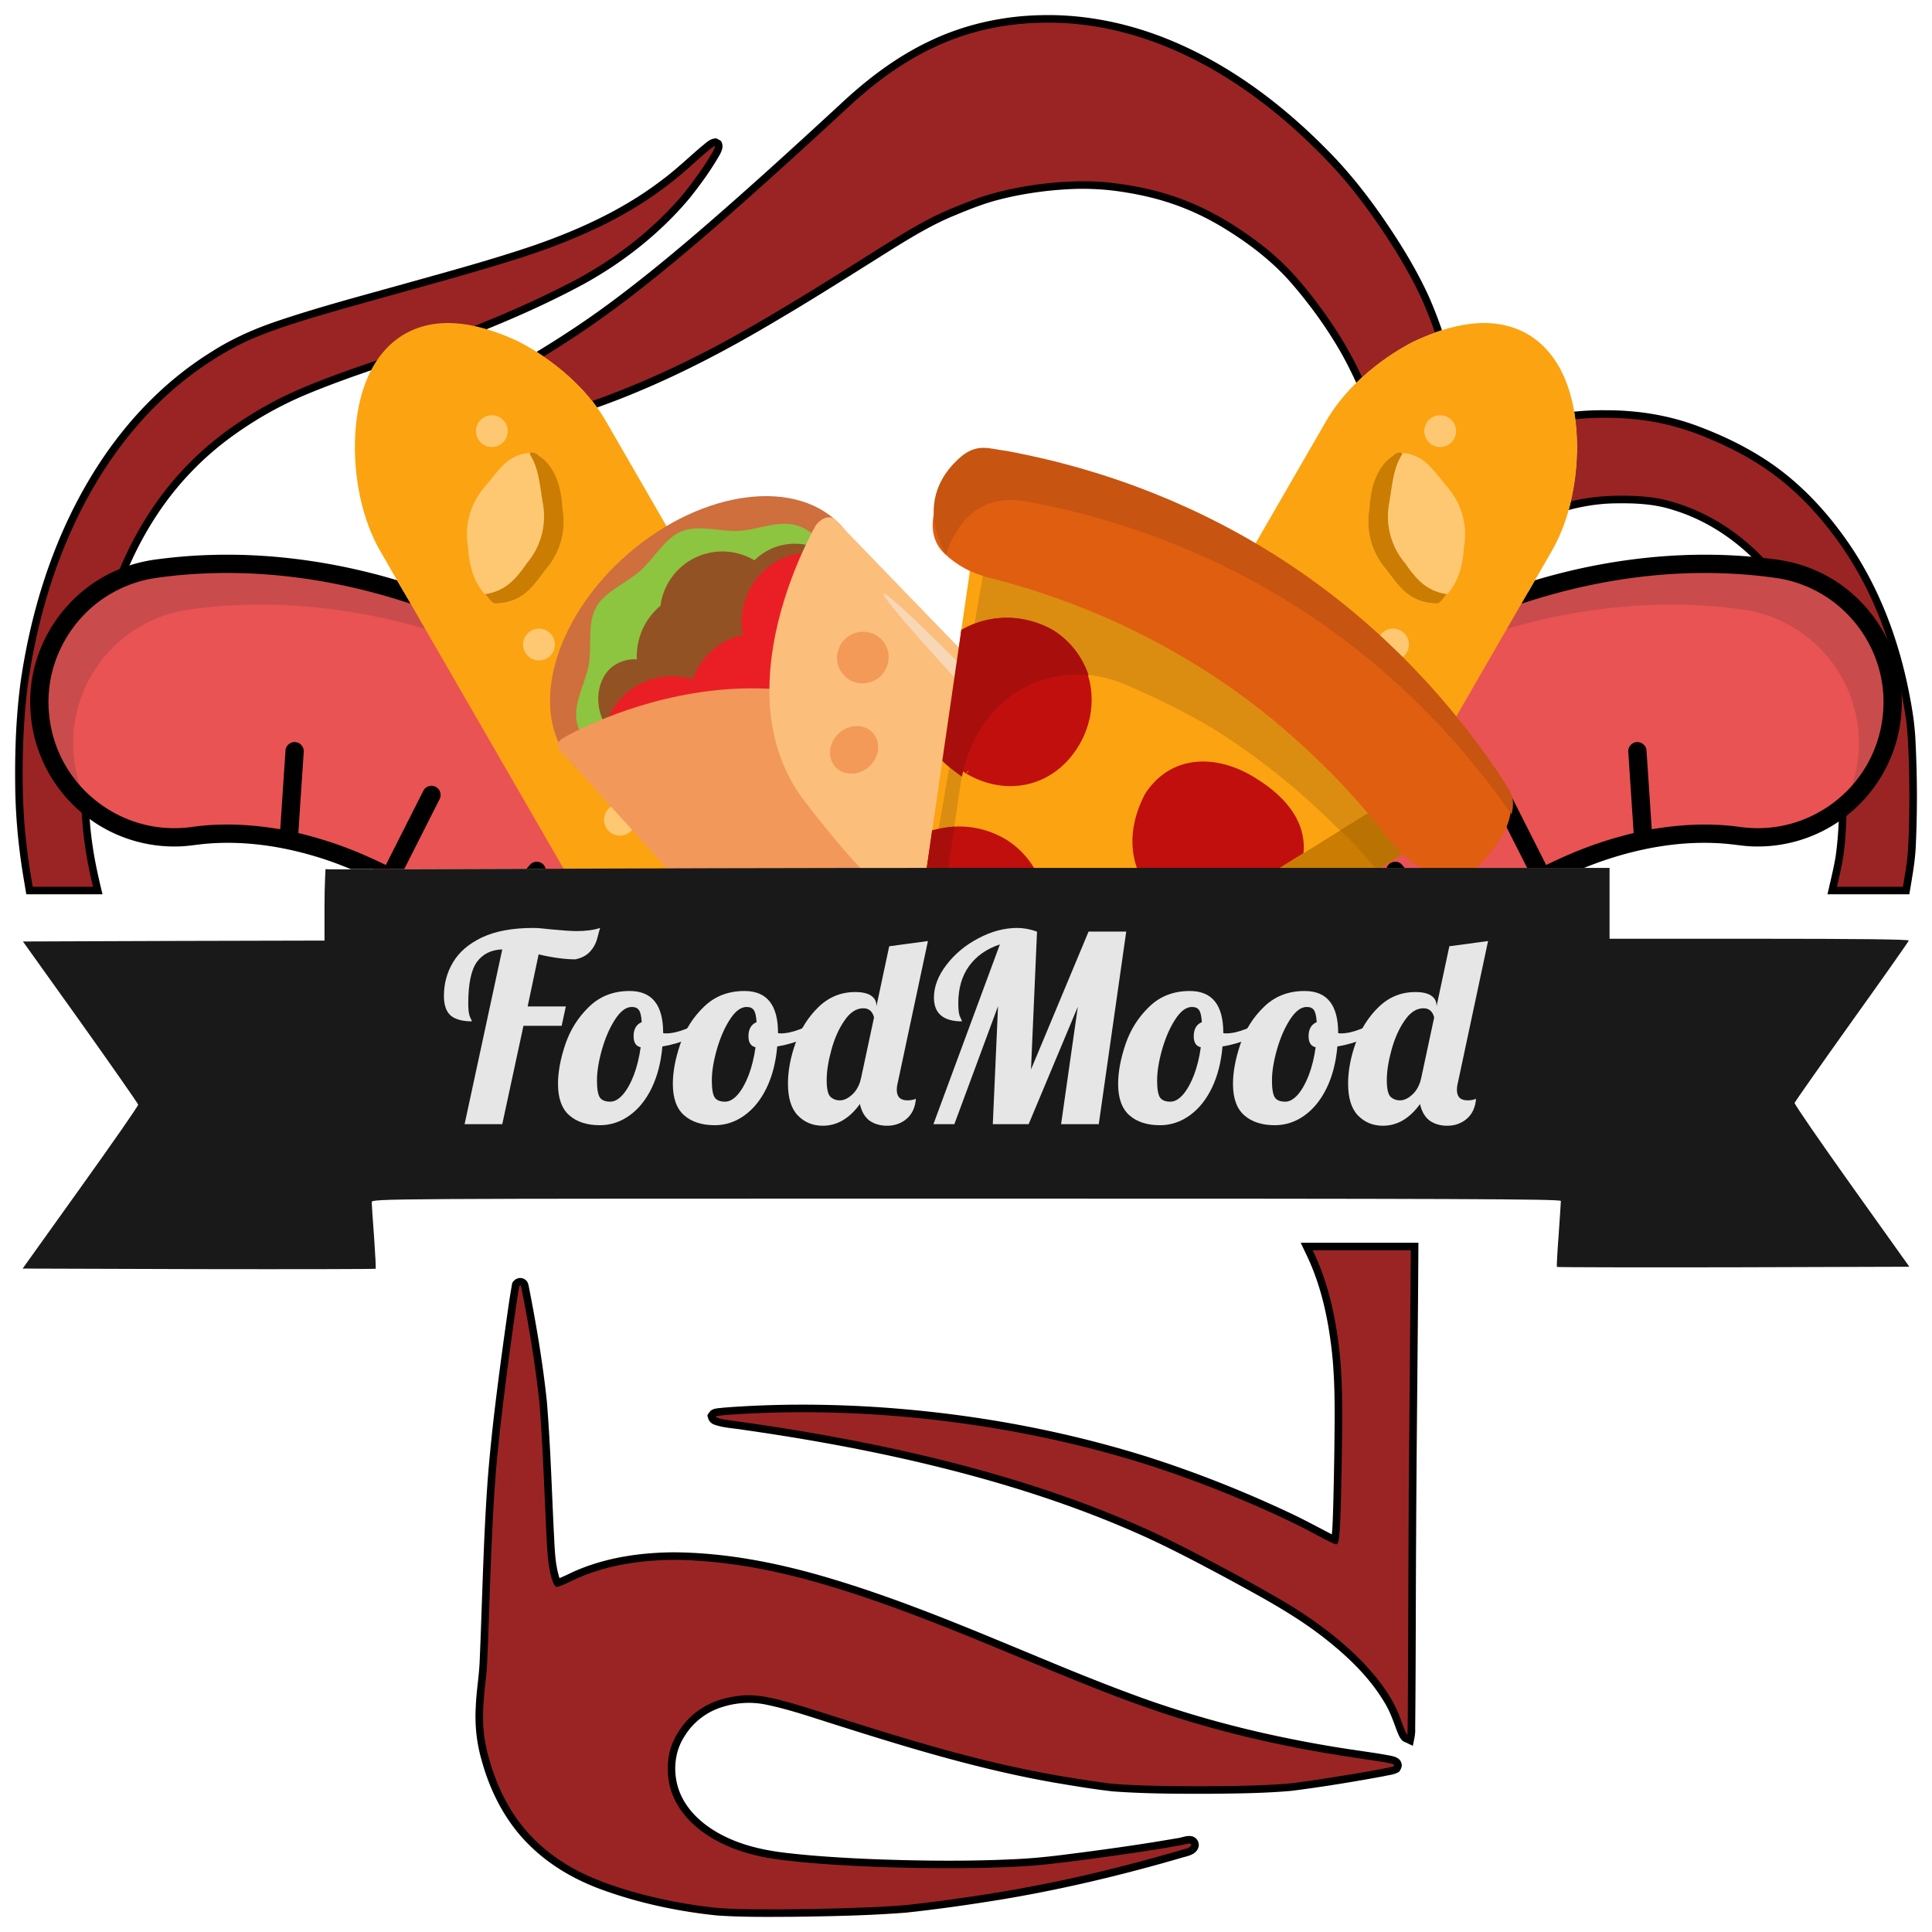 <svg width="512" height="512" xmlns="http://www.w3.org/2000/svg"><path d="M137.1 338.838c-.574.156-1.014.656-1.34 1.108-.808 4.345-1.35 8.738-1.989 13.112-1.74 12.655-3.42 25.328-4.447 38.064-1.246 16.515-1.5 33.083-2.23 49.625-.205 3.844-.862 7.65-1.006 11.5-.282 4.724.182 9.493 1.496 14.046 2.258 8.386 6.346 16.415 12.567 22.557 5.494 5.504 12.389 9.45 19.683 12.049 9.707 3.495 19.876 5.65 30.129 6.717 6.846.479 13.717.383 20.575.35 9.878-.137 19.765-.326 29.616-1.102 7.704-.828 15.381-1.9 23.032-3.122 17.017-2.705 33.81-6.696 50.342-11.528 1.466-.397 3.265-.772 3.94-2.321.653-1.254-.15-2.911-1.515-3.233-1.412-.381-2.785.38-4.18.516-10.03 1.75-20.123 3.124-30.223 4.398-3.995.501-8.054.898-12.007 1.094-12.1.614-24.351.507-36.476.09-6.266-.232-12.446-.567-18.696-1.104-1.604-.15-3.417-.32-5.013-.508-5.9-.618-11.82-1.804-17.182-4.427-5.102-2.473-9.854-6.343-12.026-11.717-1.905-4.785-1.592-10.527 1.262-14.879 2.248-3.725 5.913-6.522 10.076-7.766 3.803-1.2 7.906-1.422 11.804-.554 6.436 1.35 12.645 3.567 18.916 5.513 18.964 6.016 38.078 11.802 57.716 15.186 4.999.838 10.002 1.687 15.04 2.24 8.4.62 16.83.637 25.249.629 7.37-.072 14.755-.12 22.101-.782 8.19-1.044 16.342-2.38 24.46-3.88 1.353-.331 2.838-.387 4.023-1.188.488-.684.926-1.565.542-2.395-.358-1.256-1.806-1.645-2.955-1.87-4.221-.795-8.6-1.326-12.769-1.998a326.232 326.232 0 01-16.385-3.018c-13.396-2.81-26.6-6.548-39.43-11.324-11.614-4.27-22.993-9.144-34.433-13.854-15.859-6.57-31.846-12.95-48.373-17.657-12.474-3.532-25.358-5.933-38.354-6.027-9.207.06-18.567 1.443-26.995 5.296-1.102.528-2.214 1.07-3.372 1.543-1.275-3.959-1.26-8.24-1.506-12.302-.564-11.527-.9-23.07-1.849-34.573-1.025-9.719-2.642-19.366-4.495-28.958-.228-.878-.266-1.858-.667-2.66-.555-.854-1.704-1.301-2.656-.886z"/><path d="M346.064 332.205c4.24 8.69 6.17 18.313 7.09 27.88.741 8.276.54 16.597.454 24.894-.096 5.567-.184 11.158-.372 16.667-.057 1.66-.123 3.322-.287 4.975-3.868-2-7.687-4.098-11.645-5.92-12.077-5.66-24.51-10.572-37.218-14.63-23.675-7.412-48.288-11.734-73.038-13.262-13.083-.775-26.225-.786-39.295.232-1.204.19-2.666.056-3.584.977-.252.504-.968.943-.577 1.538a2.56 2.56 0 001.73 1.994c2.504.887 5.202.943 7.802 1.39a595.98 595.98 0 0124.231 3.949c8.069 1.498 16.226 3.196 24.252 5.125 19.87 4.764 39.6 10.94 58.271 19.445 7.433 3.418 14.692 7.285 21.936 11.171 8.707 4.744 17.509 9.455 25.324 15.612 6.08 4.791 11.813 10.259 15.786 16.966 1.45 2.355 2.342 4.979 3.295 7.558.502 1.134.928 2.565 2.247 2.967l1.938.927c.32-1.514.72-3.023.636-4.585.174-16.84.14-33.683.244-50.524.116-26.069.473-52.137.609-78.205h-31.188l1.36 2.86zM189.205 36.725c-1.348.239-2.314 1.36-3.374 2.148-3.483 2.966-6.775 6.16-10.466 8.876-10.073 7.706-21.728 13.053-33.65 17.211-11.205 3.818-22.638 6.912-34.032 10.103-11.514 3.235-23.099 6.256-34.43 10.099-5.953 2.028-11.747 4.583-17.054 7.979-11.845 7.301-21.786 17.46-29.456 29.027-11.42 17.21-18.076 37.24-21.14 57.572-1.347 9.487-1.692 19.093-1.571 28.667.094 8.447.932 16.874 2.371 25.196L6.967 237h20.197c-.946-3.95-1.857-7.85-2.48-11.904a92.62 92.62 0 01-.657-5.016c-.587-5.874-.687-11.672-.55-17.613.272-9.492 1.085-19.007 3.071-28.307.726-3.358 1.572-6.69 2.53-9.99.158-.501.409-1.34.602-1.97 3.723-12.031 9.371-23.597 17.52-33.266a82.9 82.9 0 013.183-3.564 80.69 80.69 0 019.469-8.513c6.68-5.053 13.985-9.294 21.734-12.486 7.662-3.18 15.514-5.834 23.316-8.477 7.45-2.468 14.9-4.947 22.182-7.882 9.451-3.787 18.77-7.946 27.728-12.797 10.551-5.84 20.194-13.442 27.95-22.704 2.867-3.6 5.59-7.34 7.88-11.337.596-1.039 1.152-2.293.595-3.468-.151-.582-.933-.685-1.362-1.056l-.67.075z"/><path d="M275.96 4.02c-10.168.19-20.327 2.426-29.515 6.826-8.962 4.225-16.915 10.31-24.09 17.091-12.283 11.316-24.625 22.594-37.253 33.45C177.654 67.77 170 74.07 162.174 79.885c-6.434 4.797-13.137 9.221-19.996 13.386 6.383 4.03 12.038 9.174 16.039 14.725a207.503 207.503 0 009.017-3.44c13.226-5.392 25.9-12.055 38.16-19.36 10.59-6.215 20.934-12.83 31.336-19.346 5.058-3.118 10.337-6.31 15.926-8.623 3.934-1.631 7.892-3.247 12.028-4.3a95.291 95.291 0 012.943-.706 88.17 88.17 0 014.31-.838c1.328-.232 2.455-.384 3.805-.569a94.656 94.656 0 016.67-.626 68.68 68.68 0 0116.063.83 78.64 78.64 0 018.345 1.8 67.247 67.247 0 0113.567 5.383 92.103 92.103 0 012.8 1.557c7.057 4.198 13.755 9.17 19.149 15.406 4.718 5.467 8.986 11.34 12.629 17.578 1.64 2.834 3.103 5.762 4.47 8.735a62.735 62.735 0 0115.133-10.954c2.456-1.152 4.998-2.183 7.578-3.005-1.023-2.916-2.113-5.807-3.357-8.637-3.47-7.685-7.955-14.871-12.75-21.791-4.35-6.208-9.098-12.156-14.473-17.512-11.737-11.908-25.386-22.196-40.87-28.695-10.954-4.606-22.828-7.158-34.735-6.863zm149.741 104.699a73.359 73.359 0 00-8.553.38c.363 2.12.626 4.27.73 6.43.324 6.648-.453 13.461-2.183 19.639a52.271 52.271 0 019.99-1.686c.427-.014 1.089-.06 1.577-.07 5.467-.13 11.046.04 16.281 1.78 10.284 3.15 19.253 9.837 25.94 18.183 8.586 10.662 13.776 23.719 16.466 37.055 1.183 5.724 1.328 11.597 1.455 17.42.047 6.372-.038 12.774-.94 19.091-.438 2.69-1.13 5.54-1.76 8.29l-.41 1.769h21.7c.73-4.463 1.6-8.921 1.735-13.455.403-8.914.353-17.85-.083-26.764-.158-4.176-.763-8.317-1.57-12.412-2.8-14.797-8.206-29.258-16.974-41.58-5.925-8.359-13.175-15.89-21.864-21.394-5.707-3.637-11.882-6.514-18.24-8.811-7.457-2.673-15.389-3.864-23.297-3.865z"/><g fill="#9a2424"><path d="M138.043 340.793c-.1-.153-.293-.127-.428.056-.135.184-4.138 26.98-5.912 45.834-1.83 19.446-2.191 51.837-2.83 57.135-1.297 10.763-1.158 15.413.66 22.022 3.749 13.624 11.069 23.123 22.762 29.535 8.568 4.698 23.358 8.738 37.351 10.203 8.384.878 42.224.294 52.274-.902 26.912-3.202 46.787-7.264 72.67-14.85.604-.177 1.098-.592 1.098-.922s-.494-.457-1.098-.283c-3.148.907-25.607 4.196-37.184 5.445-19.063 2.058-62.134.868-75.867-2.095-15.119-3.263-24.547-12.12-24.584-23.094-.014-4.194 1.05-7.485 3.555-10.998 3.473-4.871 8.683-7.732 15.435-8.477 4.903-.54 9.269.36 22.77 4.7 34.576 11.111 51.277 15.245 74.5 18.439 8.21 1.13 40.567 1.116 49.588-.02 8.556-1.077 26.253-4.06 26.558-4.476.451-.613-.319-.78-10.437-2.26-19.41-2.84-38.163-7.342-54.473-13.078-10.45-3.675-15.658-5.744-41.514-16.486-37.198-15.456-58.66-21.578-79.642-22.723-11.883-.648-23.31 1.291-31.57 5.356-1.914.941-3.815 1.71-4.227 1.71-.563 0-2.008-2.409-2.496-10.13-.473-7.475-1.236-31.743-2.264-40.749-1.548-13.56-4.596-28.74-4.695-28.892z"/><path d="M347.871 331.346c3.86 7.79 6.434 18.008 7.41 30.068.439 5.419.524 12.903.291 25.912-.34 19.103-.535 21.945-1.496 21.945-.32 0-2.436-1.015-4.705-2.255-11.59-6.338-30.417-14.156-45.685-18.975-31.662-9.992-67.606-14.824-101.215-13.607-7.054.255-12.825.69-12.825.964s1.484.7 3.297.946c45.651 6.165 82.955 16.003 112.73 29.732 9.084 4.188 28.808 14.742 36.641 19.606 15.148 9.403 25.553 20.225 28.926 30.084.75 2.19 1.527 3.986 1.729 3.99.201.004.177-28.845.367-64.106l.546-64.304zM189.445 38.725c-.137-.187-2.73 1.925-5.763 4.695-8.496 7.758-17.654 13.63-29.032 18.617-10.944 4.798-19.995 7.672-51.718 16.422-30.795 8.494-37.327 10.91-47.555 17.582-24.899 16.243-42.01 46.201-47.738 83.584-1.727 11.265-2.143 28.486-.989 40.773.468 4.974 1.184 9.82 2.012 14.602H24.64c-.983-4.079-1.798-8.216-2.338-12.416-1.758-13.667-.818-34.355 2.201-48.44C30.75 145 43.573 124.73 64.257 111.303c10.722-6.96 18.293-10.125 46.98-19.633 13.326-4.416 27.684-10.44 39.797-16.695 11.328-5.85 21.058-13.334 28.94-22.256 3.796-4.298 9.934-13.366 9.472-13.994z"/><path d="M277.826 6c-19.762 0-36.223 6.885-52.57 21.986-41.962 38.764-60.532 53.97-81.207 66.494 4.976 3.391 9.406 7.456 12.865 11.819 11.004-3.907 21.94-8.75 33.332-14.82 9.058-4.827 22.24-12.68 37.262-22.198 16.87-10.687 19.858-12.287 30.533-16.35 9.992-3.8 25.334-5.732 36.022-4.533 13.846 1.554 24.413 5.44 35.548 13.07 8.174 5.604 13.014 10.293 19.463 18.864 4.927 6.547 8.597 12.58 11.895 19.658a63.11 63.11 0 0113.6-9.467 66.357 66.357 0 015.718-2.341c-1.22-3.499-2.529-6.824-3.902-9.766-5.028-10.77-14.89-25.355-23.08-34.135C330.057 19.361 303.718 6 277.826 6zm147.295 104.71a74.699 74.699 0 00-7.644.388c.19 1.469.33 2.95.402 4.431a62.907 62.907 0 01-1.606 17.334c4.137-.975 8.313-1.464 12.756-1.488 5.137-.027 9.058.325 12.194 1.096 23.576 5.796 41.232 28.047 47.015 59.252 1.49 8.042 1.6 26.817.205 35.511-.417 2.605-1.036 5.184-1.632 7.766h17.488c.344-2.144.732-4.261 1.02-6.438 1.005-7.652.87-30.697-.223-38.046-2.836-19.052-9.023-34.969-18.653-47.989-8.09-10.94-16.74-18.28-28.023-23.785-11.876-5.793-21.1-8.018-33.299-8.031z"/></g><path d="M449.768 149.438c-38.273.555-78.283 16.474-110.438 44.6-12.319 10.775-23.009 22.935-31.836 35.962h106.27c15.821-7.37 32.404-10.504 47.066-8.443 19.557 2.75 37.645-10.877 40.395-30.436 2.75-19.56-10.878-37.643-30.436-40.392a136.737 136.737 0 00-21.021-1.292z" fill="#e95353"/><path d="M330.354 204.856l.015-.012c38.109-33.334 87.253-49.525 131.46-43.309 19.558 2.75 33.184 20.834 30.434 40.393a35.622 35.622 0 01-3.925 11.967c6.774-5.494 11.576-13.454 12.886-22.773 2.75-19.56-10.876-37.644-30.434-40.393-44.207-6.215-93.351 9.974-131.46 43.308a188.964 188.964 0 00-24.98 26.52 189.875 189.875 0 0115.672-15.417c.11-.096.222-.187.332-.284z" fill="#202020" opacity=".15"/><path d="M454.652 147.03c-15.124-.295-30.292 1.816-44.857 5.868-1.015.282-2.024.583-3.033.883l-3.592 6.223c16.8-5.577 34.509-8.572 52.225-8.113 5.393.147 10.784.582 16.117 1.406 7.088 1.197 13.749 4.779 18.633 10.057 4.904 5.229 8.082 12.065 8.82 19.203.842 7.803-1.158 15.885-5.615 22.353-4.66 6.858-11.96 11.861-20.043 13.711-4.16.983-8.501 1.093-12.721.457-7.17-.949-14.46-.639-21.59.484l-1.267.182c-.474-7.014-.918-14.03-1.409-21.043-.178-1.372-1.685-2.355-3.011-1.957-1.204.286-1.993 1.576-1.78 2.781l1.408 21.23c-4.194 1.037-8.344 2.258-12.386 3.788-3.683 1.363-7.262 2.985-10.8 4.687-3.34-6.6-6.666-13.206-10.017-19.8-.669-1.21-2.434-1.57-3.521-.71-1.007.71-1.27 2.195-.625 3.233 3.04 6.016 6.08 12.032 9.123 18.047h15.094a103.149 103.149 0 015.191-1.943c10.197-3.473 21.06-5.34 31.842-4.5 2.765.204 5.5.754 8.28.765 8.081.17 16.192-2.327 22.77-7.025a38.673 38.673 0 003.938-3.211 38.584 38.584 0 008.664-11.979c.345-.734.708-1.612.97-2.287 3.36-8.713 3.4-18.674.005-27.383-3.457-8.992-10.415-16.603-19.13-20.738-3.952-1.905-8.242-3.062-12.597-3.556a138.087 138.087 0 00-15.086-1.114zm-85.045 81.35c-.674.042-1.334.347-1.75.903-.178.213-.294.46-.38.717h4.793c-.274-.311-.545-.624-.819-.936-.48-.501-1.169-.724-1.844-.683z"/><path d="M57.988 149.438a135.65 135.65 0 00-16.777 1.29c-19.56 2.75-33.186 20.833-30.436 40.393 2.75 19.56 20.838 33.186 40.395 30.436 14.895-2.094 31.766 1.196 47.812 8.82 17.27-.037 57.022-.155 100.09-.256-7.28-11.406-16.067-23.547-26.4-36.084-33.346-29.167-75.142-45.209-114.684-44.6z" fill="#e95353"/><path d="M181.646 204.856l-.015-.012c-38.108-33.334-87.253-49.525-131.46-43.309-19.558 2.75-33.184 20.834-30.434 40.393a35.622 35.622 0 003.926 11.967c-6.775-5.494-11.577-13.454-12.887-22.773-2.75-19.56 10.876-37.644 30.435-40.393 44.206-6.215 93.35 9.974 131.46 43.308a188.964 188.964 0 0124.979 26.52 189.875 189.875 0 00-15.672-15.417c-.109-.096-.222-.187-.332-.284z" fill="#202020" opacity=".15"/><path d="M57.348 147.03c-5.042.098-10.078.463-15.086 1.113-4.355.494-8.645 1.651-12.598 3.556-8.714 4.135-15.67 11.746-19.129 20.738-3.396 8.71-3.356 18.67.006 27.383a38.593 38.593 0 00.969 2.287 38.584 38.584 0 008.664 11.979 38.673 38.673 0 003.937 3.21c6.58 4.699 14.69 7.195 22.772 7.026 2.78-.01 5.514-.561 8.28-.765 10.781-.84 21.644 1.027 31.84 4.5 2.009.689 3.986 1.459 5.946 2.27 1.413.017 10.025-.018 14.188-.024 3.093-6.116 6.183-12.234 9.275-18.35.644-1.038.382-2.522-.625-3.232-1.087-.86-2.851-.501-3.521.709-3.351 6.594-6.678 13.2-10.018 19.8-3.537-1.702-7.115-3.324-10.799-4.687-4.042-1.53-8.192-2.751-12.386-3.787.468-7.077.94-14.155 1.41-21.23.212-1.206-.578-2.496-1.782-2.782-1.327-.398-2.833.585-3.011 1.957-.491 7.013-.935 14.03-1.409 21.043l-1.267-.181c-7.13-1.123-14.42-1.434-21.59-.485-4.22.636-8.562.526-12.72-.457-8.085-1.85-15.385-6.853-20.044-13.71-4.457-6.469-6.457-14.551-5.615-22.354.74-7.138 3.916-13.974 8.82-19.203 4.885-5.278 11.545-8.86 18.633-10.057 5.334-.824 10.725-1.26 16.12-1.406 17.715-.46 35.422 2.536 52.222 8.113l-3.592-6.223c-1.009-.3-2.018-.601-3.033-.883-14.565-4.052-29.733-6.163-44.857-5.869zm85.045 81.35c-.675-.04-1.365.183-1.844.684-.346.394-.69.79-1.035 1.184 1.327-.005 3.7-.007 5.068-.012-.077-.344-.206-.674-.44-.953-.415-.556-1.075-.861-1.75-.902z"/><path d="M107.336 88.453c-9.163 5.29-12.685 16.204-13.214 27.076s1.856 22.207 6.605 30.434l56.263 97.473 87.89 14.235-84.394-146.21c-4.75-8.226-13.376-15.96-23.054-20.937-9.683-4.544-20.72-7.313-30.096-2.071z" fill="#fca311"/><path d="M131.418 110.184a4.204 4.204 0 00-5.139 2.992 4.204 4.204 0 002.962 5.131 4.204 4.204 0 005.161-2.954 4.204 4.204 0 00-2.984-5.17zm12.49 56.552a4.204 4.204 0 00-5.138 2.993 4.204 4.204 0 008.122 2.176 4.204 4.204 0 00-2.984-5.169zm21.46 46.438a4.204 4.204 0 00-2.176 8.123 4.204 4.204 0 102.176-8.123zm-23.465-93.199c-7.1-.123-9.246 4.114-13.612 9.264a19.153 19.153 0 00-4.247 15.848c.413 6.804 2.555 11.5 7.157 14.829 7.1.123 9.246-4.114 13.612-9.264a19.153 19.153 0 004.247-15.848c-.413-6.804-2.555-11.499-7.157-14.829z" fill="#fec872"/><path d="M143.872 133.412a19.16 19.16 0 01-4.248 15.852c-3.216 4.718-6.057 7.444-11.117 8.205.74.556 1.761 2.368 2.69 2.448 7.344-.04 10.006-4.633 13.618-9.263a19.16 19.16 0 004.248-15.852c-.318-6.126-2.118-11.289-6.37-14.131-.704-.969-2.615-.929-2.27-.268 2.463 3.862 2.634 8.522 3.449 13.01z" fill="#ca7d02"/><path d="M404.665 88.453c9.163 5.291 12.685 16.205 13.214 27.076s-1.857 22.208-6.606 30.434l-56.263 97.473-87.89 14.235 84.394-146.21c4.75-8.226 13.376-15.96 23.055-20.937 9.683-4.544 20.72-7.313 30.096-2.071z" fill="#fca311"/><path d="M380.582 110.184a4.204 4.204 0 015.14 2.993 4.204 4.204 0 01-8.123 2.176 4.204 4.204 0 012.983-5.169zm-12.49 56.553a4.204 4.204 0 015.139 2.992 4.204 4.204 0 01-2.962 5.131 4.204 4.204 0 01-5.161-2.954 4.204 4.204 0 012.984-5.17zm2.005-46.761c7.1-.124 9.246 4.114 13.613 9.263a19.153 19.153 0 014.246 15.849c-.413 6.803-2.555 11.499-7.157 14.828-7.1.124-9.246-4.114-13.612-9.263a19.153 19.153 0 01-4.247-15.849c.413-6.803 2.555-11.499 7.157-14.828z" fill="#fec872"/><path d="M368.129 133.413a19.16 19.16 0 004.247 15.851c3.216 4.718 6.057 7.444 11.117 8.206-.74.555-1.76 2.367-2.69 2.447-7.343-.04-10.006-4.633-13.618-9.263a19.16 19.16 0 01-4.247-15.851c.317-6.126 2.117-11.29 6.369-14.132.704-.969 2.615-.928 2.27-.268-2.463 3.862-2.634 8.522-3.448 13.01zm-26.435 44.483a19.16 19.16 0 004.247 15.851c3.217 4.718 6.057 7.444 11.117 8.205-.74.556-1.76 2.368-2.69 2.448-7.343-.04-10.006-4.633-13.618-9.263a19.16 19.16 0 01-4.247-15.851c.317-6.127 2.118-11.29 6.37-14.132.703-.969 2.614-.929 2.27-.268-2.464 3.862-2.635 8.522-3.45 13.01zm-23.757 41.194a19.16 19.16 0 004.248 15.852c3.216 4.717 6.057 7.443 11.116 8.205-.74.556-1.76 2.367-2.69 2.448-7.343-.041-10.005-4.634-13.617-9.263a19.16 19.16 0 01-4.248-15.852c.318-6.126 2.118-11.29 6.37-14.132.703-.969 2.614-.928 2.27-.268-2.463 3.862-2.634 8.522-3.449 13.01zm-26.301 47.63a19.16 19.16 0 004.247 15.851c3.216 4.718 6.057 7.444 11.117 8.206-.74.555-1.76 2.367-2.69 2.447-7.343-.04-10.006-4.633-13.618-9.263a19.16 19.16 0 01-4.247-15.851c.317-6.126 2.117-11.29 6.369-14.132.704-.969 2.615-.928 2.27-.268-2.463 3.862-2.634 8.522-3.448 13.01z" fill="#ca7d02"/><path d="M151.408 202.05c11.552 13.314 36.989 10.162 56.838-7.05 19.857-17.22 26.586-41.965 15.041-55.278-11.544-13.321-37.005-10.162-56.846 7.05-19.857 17.22-26.578 41.966-15.033 55.279" fill="#ce6f3d"/><path d="M223.318 147.953c-4.309-2.677-7.669-7.524-12.396-8.787-4.872-1.302-10.194 1.27-15.114 1.528-4.984.241-10.548-1.745-15.186.12-4.526 1.825-7.163 7.075-10.974 10.476-3.827 3.4-9.35 5.394-11.69 9.679-2.395 4.381-1.068 10.154-1.912 15.066-.82 4.863-3.988 9.84-3.28 14.832.707 4.84 5.129 8.747 7.283 13.345" fill="#8dc440"/><path d="M165.308 197.574c-9.346-7.193-7.448-16.958-3.557-20.431a9.611 9.611 0 017.026-2.403c-.233-5.081 1.745-10.21 5.829-13.844.145-.129.29-.225.426-.346a16.491 16.491 0 015.402-10.218 16.554 16.554 0 0119.504-1.833c.185-.177.362-.362.546-.53 6.311-5.628 15.999-5.065 21.634 1.27" fill="#935223"/><path d="M187.392 199.009l27.872-24.786c-6.962-7.846-18.868-8.658-26.57-1.816-7.694 6.849-8.272 18.755-1.302 26.602" fill="#ea1f26"/><path d="M201.406 177.623l27.888-24.793c-6.986-7.846-18.876-8.65-26.586-1.817-7.685 6.85-8.272 18.756-1.302 26.61m-36.907 32.809l27.88-24.785c-6.97-7.847-18.852-8.659-26.562-1.817s-8.288 18.755-1.318 26.602" fill="#ea1f26"/><path d="M149.7 195.323s65.448-38.187 111.047 16.818c45.591 55.013-1.849 100.17-1.849 100.17s-3.368 3.794-7.17.418c-3.795-3.385-101.714-112.221-101.714-112.221s-4.687-2.926-.314-5.185" fill="#f2985a"/><path d="M216.291 139.06s-25.725 43.798-3.03 73.318c25.163 32.72 55.358 62.554 113.33 42.005 0 0 4.679-2.267-.45-7.975-5.137-5.707-103.868-107.694-103.868-107.694s-2.3-3.883-5.982.345" fill="#fcbe7b"/><path d="M223.522 178.832c2.5 2.814 6.825 3.04 9.663.515 2.838-2.516 3.12-6.85.627-9.655-2.508-2.814-6.841-3.047-9.671-.515-2.846 2.516-3.12 6.842-.619 9.655m-2.191 24.346c2.187 2.452 6.207 2.452 8.972 0 2.766-2.468 3.24-6.456 1.053-8.908-2.178-2.468-6.206-2.468-8.972 0-2.773 2.452-3.231 6.448-1.053 8.908" fill="#f39a59"/><path d="M270.211 197.93l2.87-2.75c-20.678-21.634-38.082-38.564-38.878-37.8-.788.755 15.331 18.916 36.008 40.55" fill="#f7d7b6"/><path d="M282.948 264.954l12.974 8.502 75.83-47.125c-3.571-3.227-6.492-7.467-9.325-10.814z" fill="#ca7d02"/><path d="M257.04 151.28l-11.444 78.743c4.185-.002 6.69-.023 10.95-.023h82.6l23.284-14.48c-12.19-14.385-26.08-26.69-41.457-36.75-17.946-11.742-37.89-20.447-59.448-25.815-1.491-.37-3-.967-4.486-1.676z" fill="#fca311"/><path d="M260.674 151.478l-21.521 122.876c-.766 5.055.101 11.295 3.354 16.372 3.985-27.653 8.028-55.351 12.048-83.018 3.234-22.252 23.38-35.05 44.022-26.153 9.38 4.043 18.177 8.456 25.77 13.354 11.062 7.238 21.317 15.67 30.762 25.17l7.321-4.56c-12.19-14.384-26.08-26.688-41.457-36.748-21.428-14.23-37.867-21.499-60.3-27.293z" fill="#db8d11"/><path d="M355.105 220.073c2.686 2.27 7.658 7.78 9.837 10.49l6.81-4.231c-2.867-3.638-5.864-7.928-9.325-10.815z" fill="#ba7302"/><path d="M247.834 134.715c-1.304 4.624-.777 8.876 2.414 11.946 3.192 3.07 7.332 5.317 11.279 6.3 21.557 5.367 41.501 14.066 59.448 25.808 17.946 11.742 33.887 26.52 47.438 44.123 5.57 6.46 14.551 13.335 23.046 6.98 16.287-16.786 6.882-22.837-.942-33.797-11.166-12.582-28.216-32.649-50.125-46.984-21.91-14.334-46.71-24.26-73.65-29.29-11.85-1.668-16.276 6.553-18.908 14.914z" fill="#e05e10"/><path d="M247.044 220.07l-5.888 40.514c10.831 7.166 24.713 4.94 32.47-6.178 6.899-10.546 3.918-24.788-6.628-31.688-6.02-3.743-13.055-4.655-19.954-2.647zm7.721-53.129l-3.59 33.074 1.128 1.05c.033.032.065.063.098.092 1.02.867 1.722 2.755 3.61 3.815.571-1.013 1.243-.97.018.012 10.448 6.162 22.623 3.71 29.325-6.534 6.9-10.546 4.636-24.319-5.91-31.219a2.937 2.937 0 00-.037-.024l-.018-.012c-6.202-3.907-15.652-4.844-23.257-.999-.025.018-.06.03-.084.048zm78.522 39.611c-10.546-6.9-22.891-6.778-29.79 3.768-7.554 14.331-1.988 27.608 11.943 34.426l29.99-18.65c.856-8.796-5.399-15.292-12.143-19.544z" fill="#c00f0c"/><path d="M247.044 220.07l-5.888 40.514c1.687 1.104 3.694 1.995 5.324 2.707l6.424-44.223c-2.158.182-3.785.543-5.86 1.003zm7.88-14.217c3.378-17.507 17.415-28.609 33.577-26.928-1.591-4.64-4.649-8.81-9.056-11.693a2.937 2.937 0 00-.037-.024l-.019-.012c-7.689-4.361-16.257-4.867-24.624-.255-1.684 11.565-3.365 23.13-5.048 34.696 1.633 1.642 3.666 3.08 5.207 4.216z" fill="#a80f0c"/><path d="M396.89 204.553c-15.398-22.671-34.408-41.403-56.317-55.737-21.91-14.335-46.706-24.264-73.647-29.294-4.843-.552-8.181-2.437-13.11 2.269-6.763 6.359-8.672 15.01-3.151 25.217 4.539-13.332 13.402-15.615 21.45-14.122 26.94 5.03 51.737 14.959 73.646 29.293 21.21 13.878 39.672 31.912 54.802 53.616 1.5-5.35-1.413-7.277-3.672-11.242z" fill="#c75410"/><path d="M86.271 230.337c0-.213-.274 4.479-.274 9.631v9.294l-39.96.096-39.959.145 15.249 21.333c8.367 11.75 15.249 21.622 15.288 21.91.039.338-6.843 10.21-15.288 22.007L6 336.183l46.723.144c25.689.048 46.763 0 46.841-.096.078-.096-.117-3.9-.43-8.427-.352-4.575-.625-8.716-.625-9.198 0-.963 1.564-.963 157.57-.963 128.753 0 157.569.096 157.569.626 0 .337-.274 4.382-.587 8.957-.352 4.623-.547 8.427-.469 8.523.078.097 21.114.145 46.763.097L506 335.7l-15.288-21.43c-8.406-11.797-15.21-21.669-15.131-22.006.117-.289 6.92-10.016 15.17-21.574 8.25-11.509 15.053-21.188 15.093-21.429.078-.337-14.193-.481-39.569-.481h-39.724V230H256.547c-93.525 0-170.276.563-170.276.337z" fill="#191919"/><g fill="#e6e6e6"><path d="M133.106 251.602q-4.368.138-6.725 3.328-2.288 3.189-2.288 11.023 0 2.566.485 3.606.486.97.486 1.11-3.744 0-5.616-1.526-1.803-1.595-1.803-5.2 0-4.923 2.427-8.944 2.426-4.09 7.696-6.587 5.338-2.496 13.52-2.496 1.664 0 4.437.347 4.992.485 7.072.485 3.674 0 6.24-.832-.208.624-.763 2.774-.555 2.08-2.01 3.605-1.387 1.456-3.814 1.941-4.09 0-9.706-1.317l-2.912 13.797h10.122l-1.11 5.13h-10.122l-5.616 26.07h-9.984zm25.861 46.591q-5.13 0-8.112-2.634-2.98-2.635-2.98-8.32 0-4.715 1.94-10.47 1.942-5.754 6.24-9.914 4.3-4.23 10.816-4.23 8.875 0 8.875 11.094v.07q.208.068.763.068 2.288 0 5.269-1.178 2.981-1.248 5.408-2.982l.624 1.872q-2.01 2.15-5.27 3.675-3.189 1.456-7.002 2.08-.555 6.31-2.843 11.024-2.288 4.715-5.893 7.28-3.605 2.565-7.835 2.565zm2.774-6.24q1.664 0 3.328-1.872 1.664-1.941 2.912-5.2 1.248-3.328 1.802-7.349-1.872-.416-1.872-2.912 0-2.843 2.15-3.744-.139-2.288-.694-3.12-.554-.901-1.94-.901-2.289 0-4.438 3.328-2.15 3.328-3.467 7.973-1.317 4.645-1.317 8.181 0 3.328.762 4.507.763 1.11 2.774 1.11z"/><path d="M189.405 298.193q-5.131 0-8.112-2.634-2.982-2.635-2.982-8.32 0-4.715 1.942-10.47 1.94-5.754 6.24-9.914 4.298-4.23 10.816-4.23 8.874 0 8.874 11.094v.07q.208.068.763.068 2.288 0 5.27-1.178 2.98-1.248 5.407-2.982l.624 1.872q-2.01 2.15-5.27 3.675-3.189 1.456-7.002 2.08-.555 6.31-2.842 11.024-2.288 4.715-5.894 7.28-3.605 2.565-7.834 2.565zm2.773-6.24q1.664 0 3.328-1.872 1.664-1.941 2.912-5.2 1.248-3.328 1.803-7.349-1.872-.416-1.872-2.912 0-2.843 2.149-3.744-.139-2.288-.693-3.12-.555-.901-1.942-.901-2.288 0-4.437 3.328-2.15 3.328-3.467 7.973-1.317 4.645-1.317 8.181 0 3.328.763 4.507.762 1.11 2.773 1.11z"/><path d="M218.04 298.332q-3.953 0-6.588-2.704-2.634-2.704-2.634-8.459 0-5.13 2.01-10.746 2.08-5.686 6.102-9.568 4.09-3.952 9.706-3.952 2.843 0 4.23.97t1.386 2.566v.277l3.398-15.946 10.26-1.387-7.972 37.44q-.278 1.04-.278 2.01 0 2.774 2.843 2.774 1.248 0 2.219-.416-.278 3.466-2.496 5.338-2.15 1.803-5.131 1.803-2.773 0-4.715-1.387-1.872-1.456-2.496-4.368-4.16 5.755-9.845 5.755zm4.506-6.725q1.525 0 3.05-1.318 1.595-1.317 2.358-3.674l.277-1.11 3.397-15.877q-.624-2.427-2.842-2.427-2.774 0-4.992 3.26-2.219 3.188-3.467 7.764-1.248 4.507-1.248 7.974t.97 4.437q1.04.97 2.497.97zm42.431-41.323q-5.269 1.734-8.18 5.755-2.843 3.952-2.843 9.845 0 2.635.485 3.605.485.971.485 1.18-7.418 0-7.418-6.31 0-4.299 3.258-8.597 3.328-4.368 8.459-7.072 5.2-2.774 10.33-2.774 2.566 0 5.27.97l-1.595 36.54 15.253-36.54h9.984l-7.28 51.03h-9.984l4.438-31.13-13.035 31.13h-9.499l1.387-31.27-11.578 31.27h-5.547zm42.433 47.909q-5.131 0-8.113-2.634-2.981-2.635-2.981-8.32 0-4.715 1.941-10.47t6.24-9.914q4.299-4.23 10.816-4.23 8.875 0 8.875 11.094v.07q.208.068.762.068 2.288 0 5.27-1.178 2.981-1.248 5.408-2.982l.624 1.872q-2.01 2.15-5.27 3.675-3.189 1.456-7.002 2.08-.555 6.31-2.843 11.024-2.288 4.715-5.893 7.28-3.605 2.565-7.835 2.565zm2.773-6.24q1.664 0 3.327-1.872 1.664-1.941 2.912-5.2 1.248-3.328 1.803-7.349-1.872-.416-1.872-2.912 0-2.843 2.15-3.744-.14-2.288-.694-3.12-.555-.901-1.941-.901-2.288 0-4.437 3.328-2.15 3.328-3.467 7.973t-1.317 8.181q0 3.328.762 4.507.763 1.11 2.774 1.11z"/><path d="M337.846 298.193q-5.13 0-8.112-2.634-2.981-2.635-2.981-8.32 0-4.715 1.941-10.47 1.942-5.754 6.24-9.914 4.299-4.23 10.816-4.23 8.875 0 8.875 11.094v.07q.208.068.763.068 2.288 0 5.269-1.178 2.981-1.248 5.408-2.982l.624 1.872q-2.01 2.15-5.27 3.675-3.189 1.456-7.002 2.08-.555 6.31-2.843 11.024-2.288 4.715-5.893 7.28-3.605 2.565-7.835 2.565zm2.774-6.24q1.664 0 3.328-1.872 1.664-1.941 2.912-5.2 1.248-3.328 1.802-7.349-1.872-.416-1.872-2.912 0-2.843 2.15-3.744-.14-2.288-.694-3.12-.554-.901-1.941-.901-2.288 0-4.437 3.328-2.15 3.328-3.467 7.973-1.317 4.645-1.317 8.181 0 3.328.762 4.507.763 1.11 2.774 1.11z"/><path d="M366.48 298.332q-3.951 0-6.586-2.704-2.635-2.704-2.635-8.459 0-5.13 2.011-10.746 2.08-5.686 6.101-9.568 4.091-3.952 9.707-3.952 2.843 0 4.23.97t1.386 2.566v.277l3.397-15.946 10.262-1.387-7.974 37.44q-.277 1.04-.277 2.01 0 2.774 2.843 2.774 1.248 0 2.218-.416-.277 3.466-2.496 5.338-2.149 1.803-5.13 1.803-2.774 0-4.715-1.387-1.872-1.456-2.496-4.368-4.16 5.755-9.845 5.755zm4.507-6.725q1.526 0 3.051-1.318 1.595-1.317 2.357-3.674l.278-1.11 3.397-15.877q-.624-2.427-2.843-2.427-2.773 0-4.992 3.26-2.218 3.188-3.466 7.764-1.248 4.507-1.248 7.974t.97 4.437q1.04.97 2.496.97z"/></g></svg>